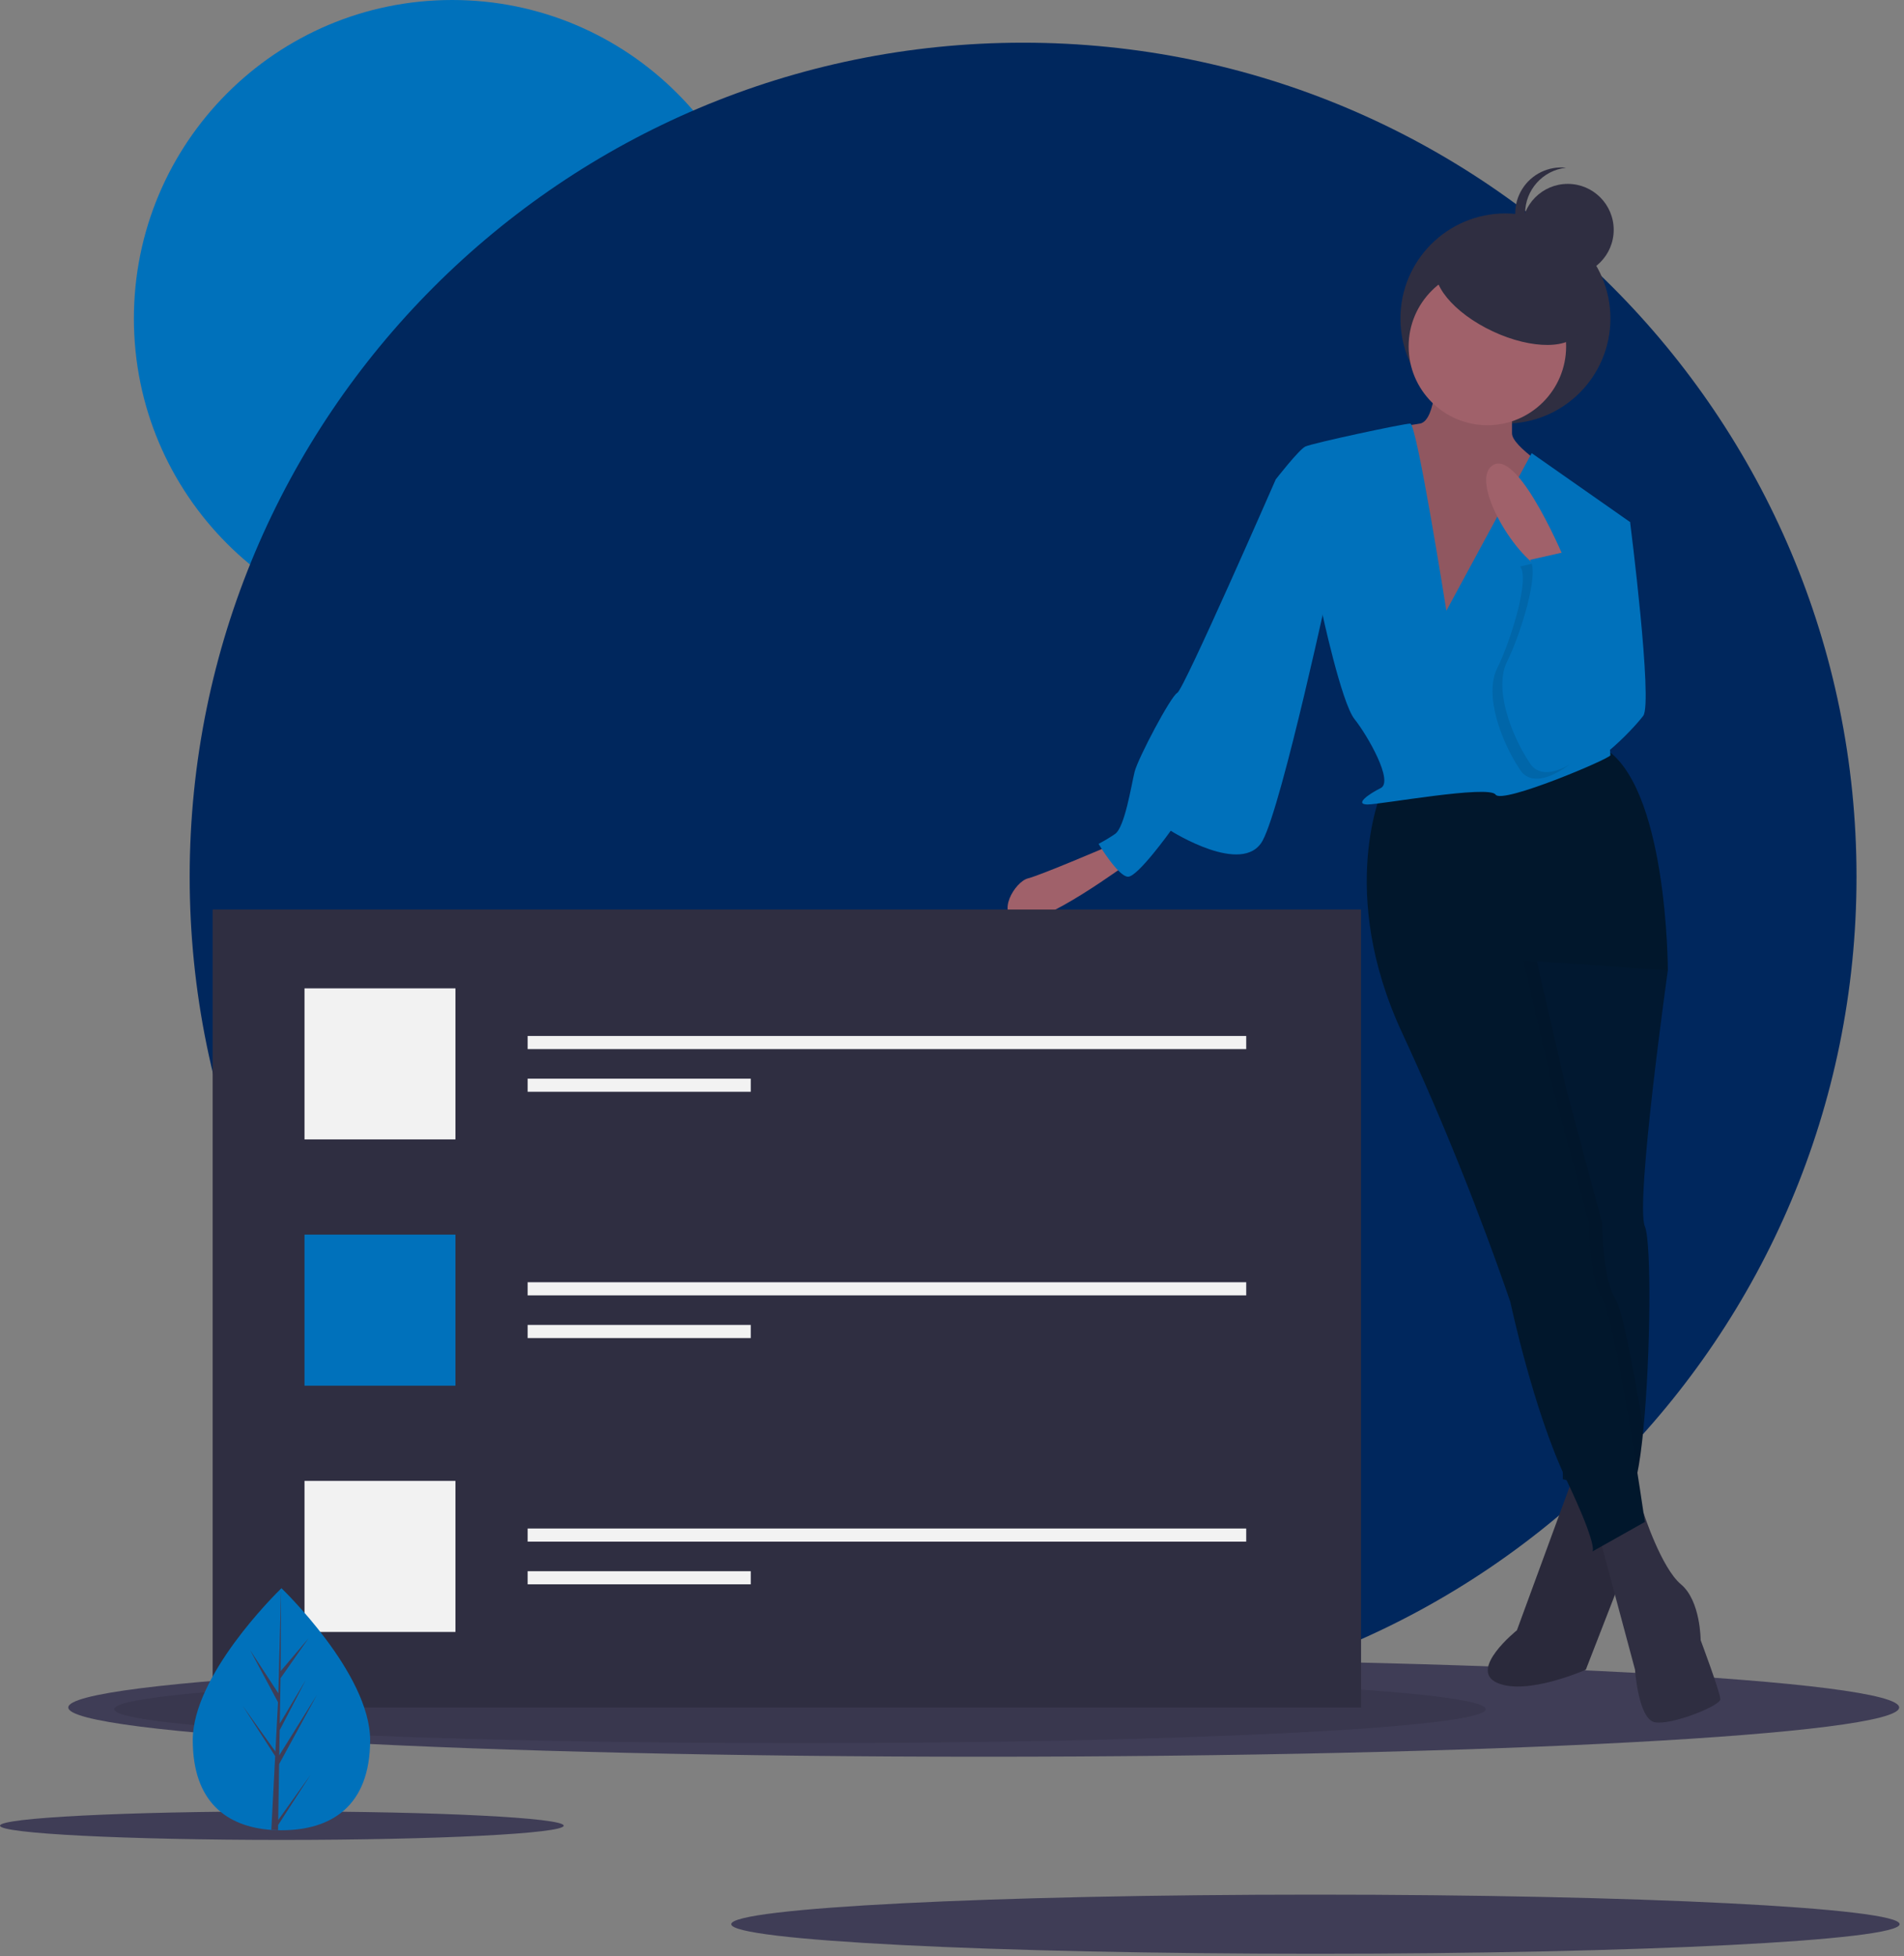 <?xml version="1.0" encoding="utf-8"?>
<svg width="330px" height="339px" viewBox="0 0 330 339" version="1.1" xmlns:xlink="http://www.w3.org/1999/xlink" xmlns="http://www.w3.org/2000/svg">
  <rect x="0" y="0" width="330" height="339" fill="#808080" stroke="none"/>
  <desc>Created with Lunacy</desc>
  <g id="upgrade-account">
    <g id="graphic-/-help-fellow-designers-(dark)">
      <path d="M55.163 110.395C85.629 110.395 110.326 85.682 110.326 55.198C110.326 24.713 85.629 0 55.163 0C24.697 0 0 24.713 0 55.198C0 85.682 24.697 110.395 55.163 110.395Z" transform="translate(23.206 0)" id="Oval" fill="#0071BB" stroke="none" />
      <path d="M144.448 289.076C224.224 289.076 288.895 224.364 288.895 144.538C288.895 64.712 224.224 0 144.448 0C64.671 0 0 64.712 0 144.538C0 224.364 64.671 289.076 144.448 289.076Z" transform="translate(32.874 7.397)" id="Oval" fill="#00275D" stroke="none" />
      <path d="M158.665 17.071C246.293 17.071 317.33 13.25 317.33 8.536C317.33 3.822 246.293 0 158.665 0C71.037 0 0 3.822 0 8.536C0 13.25 71.037 17.071 158.665 17.071Z" transform="translate(11.832 287.369)" id="Oval" fill="#3F3D56" stroke="none" />
      <path d="M118.857 11.773C184.499 11.773 237.713 9.138 237.713 5.887C237.713 2.636 184.499 0 118.857 0C53.214 0 0 2.636 0 5.887C0 9.138 53.214 11.773 118.857 11.773Z" transform="translate(19.794 290.312)" id="Oval" fill="#000000" fill-opacity="0.1" stroke="none" />
      <path d="M101.252 10.243C157.172 10.243 202.504 7.95 202.504 5.121C202.504 2.293 157.172 0 101.252 0C45.332 0 0 2.293 0 5.121C0 7.95 45.332 10.243 101.252 10.243Z" transform="translate(126.738 328.341)" id="Oval" fill="#3F3D56" stroke="none" />
      <path d="M48.852 4.942C75.833 4.942 97.705 3.836 97.705 2.471C97.705 1.106 75.833 0 48.852 0C21.872 0 0 1.106 0 2.471C0 3.836 21.872 4.942 48.852 4.942Z" transform="translate(0 313.919)" id="Oval" fill="#3F3D56" stroke="none" />
      <path d="M18.198 36.419C28.249 36.419 36.396 28.266 36.396 18.209C36.396 8.153 28.249 0 18.198 0C8.148 0 0 8.153 0 18.209C0 28.266 8.148 36.419 18.198 36.419Z" transform="translate(242.721 36.988)" id="Oval" fill="#2F2E41" stroke="none" />
      <path d="M15.284 0L5.048 27.883C5.048 27.883 -3.483 34.712 1.635 36.988C6.754 39.264 16.99 34.712 16.99 34.712L24.952 14.226L23.814 0L15.284 0Z" transform="translate(257.862 254.649)" id="Path" fill="#2F2E41" stroke="none" />
      <path d="M15.284 0L5.048 27.883C5.048 27.883 -3.483 34.712 1.635 36.988C6.754 39.264 16.99 34.712 16.99 34.712L24.952 14.226L23.814 0L15.284 0Z" transform="translate(257.862 254.649)" id="Path" fill="#000000" fill-opacity="0.1" stroke="none" />
      <path d="M3.862 0L12.392 1.138C12.392 1.138 16.373 32.436 14.667 34.712C12.961 36.988 4.431 46.093 1.018 43.817C-2.394 41.541 3.862 0 3.862 0Z" transform="translate(270.137 89.34)" id="Path" fill="#0071BB" stroke="none" />
      <path d="M17.756 0C17.756 0 5.813 5.121 3.539 5.69C1.264 6.26 -2.148 11.95 1.832 13.088C5.813 14.226 21.168 2.845 21.168 2.845L17.756 0Z" transform="translate(174.636 146.53)" id="Path" fill="#A0616A" stroke="none" />
      <path d="M0 3.841L6.256 27.172C6.256 27.172 6.824 35.708 9.668 36.277C12.511 36.846 21.042 33.431 21.042 32.293C21.042 31.155 17.629 22.05 17.629 22.05C17.629 22.05 17.629 15.222 14.217 12.377C10.805 9.531 7.731 0 7.731 0L0 3.841Z" transform="translate(277.127 262.189)" id="Path" fill="#2F2E41" stroke="none" />
      <path d="M24.454 52.921C25.602 55.602 25.46 75.046 24.203 87.986C23.595 94.274 22.725 99.026 21.61 99.583L13.461 97.546L10.236 96.738L10.151 89.659L9.668 50.645L0 10.243L0 0L24.454 2.276L28.332 8.371L28.435 8.536C28.435 8.536 22.748 48.938 24.454 52.921Z" transform="translate(260.635 159.618)" id="Path" fill="#011830" stroke="none" />
      <path d="M19.335 65.441C20.552 67.267 22.583 78.204 24.204 87.986C23.595 94.274 22.725 99.026 21.61 99.583L13.461 97.546C13.336 97.284 13.211 97.011 13.08 96.738C12.039 94.553 11.061 92.14 10.151 89.659L9.668 50.645L0 10.243L0 0L24.454 2.276L28.332 8.371L5.687 6.829L10.805 29.021L17.061 52.352C17.061 52.352 17.061 62.026 19.335 65.441Z" transform="translate(260.635 159.618)" id="Path" fill="#000000" fill-opacity="0.1" stroke="none" />
      <path d="M2.709 7.398C2.709 7.398 -5.253 25.038 6.121 49.507C13.159 64.734 19.423 80.308 24.888 96.169C24.888 96.169 28.869 114.948 34.556 126.898C40.243 138.848 39.105 139.417 39.105 139.417L48.205 134.295C48.205 134.295 43.086 99.014 40.812 95.6C38.537 92.186 38.537 82.512 38.537 82.512L32.281 59.181L27.163 36.988L52.185 38.695C52.185 38.695 52.185 6.26 40.812 0L2.709 7.398Z" transform="translate(236.884 129.458)" id="Path" fill="#01172C" stroke="none" />
      <path d="M13.217 0C13.217 0 13.217 9.105 10.373 9.674C7.53 10.243 1.843 10.243 0.137 13.088C-1.569 15.933 13.217 53.49 13.217 53.49L28.572 43.817L33.69 18.209C33.69 18.209 26.297 13.657 26.297 11.381L26.297 1.138L13.217 0Z" transform="translate(235.76 63.733)" id="Path" fill="#A0616A" stroke="none" />
      <path d="M13.217 0C13.217 0 13.217 9.105 10.373 9.674C7.53 10.243 1.843 10.243 0.137 13.088C-1.569 15.933 13.217 53.49 13.217 53.49L28.572 43.817L33.69 18.209C33.69 18.209 26.297 13.657 26.297 11.381L26.297 1.138L13.217 0Z" transform="translate(235.76 63.733)" id="Path" fill="#000000" fill-opacity="0.1" stroke="none" />
      <path d="M13.649 27.314C21.186 27.314 27.297 21.2 27.297 13.657C27.297 6.115 21.186 0 13.649 0C6.111 0 0 6.115 0 13.657C0 21.2 6.111 27.314 13.649 27.314Z" transform="translate(244.143 46.377)" id="Oval" fill="#A0616A" stroke="none" />
      <path d="M29.572 32.436C29.572 32.436 24.454 0 23.316 0C22.179 0 6.256 3.414 5.118 3.983C3.981 4.552 0 9.674 0 9.674L7.962 32.436C7.962 32.436 11.374 48.369 13.649 51.214C15.923 54.059 20.473 62.026 18.198 63.164C15.923 64.302 13.649 66.01 15.923 66.01C18.198 66.01 36.965 62.595 38.102 64.302C39.24 66.01 58.007 58.043 58.007 57.474C58.007 56.905 55.732 30.16 55.732 30.16L61.419 17.071L44.358 5.121L29.572 32.436Z" transform="translate(221.111 73.407)" id="Path" fill="#0071BB" stroke="none" />
      <path d="M36.396 0L30.709 2.845C30.709 2.845 14.786 39.264 13.649 39.833C12.511 40.402 6.824 51.214 6.256 53.49C5.687 55.767 4.55 63.164 2.843 64.302C1.928 64.924 0.979 65.494 0 66.01C0 66.01 3.412 71.7 5.118 71.7C6.824 71.7 12.511 63.733 12.511 63.733C12.511 63.733 25.022 71.7 28.435 65.441C31.847 59.181 40.377 19.348 40.377 19.348L36.396 0Z" transform="translate(190.402 80.236)" id="Path" fill="#0071BB" stroke="none" />
      <path d="M13.864 17.258C13.864 17.258 5.903 -2.09 1.353 0.186C-3.196 2.462 4.765 16.119 9.884 18.396L13.864 17.258Z" transform="translate(257.575 80.334)" id="Path" fill="#A0616A" stroke="none" />
      <path d="M4.798 1.805L12.777 0L14.466 8.633C14.466 8.633 21.859 21.721 20.153 27.412C18.447 33.102 8.21 42.207 4.798 37.086C1.386 31.964 -1.457 23.998 0.817 19.445C3.092 14.893 6.504 4.081 4.798 1.805Z" transform="translate(258.68 96.356)" id="Path" fill="#000000" fill-opacity="0.1" stroke="none" />
      <path d="M4.798 1.805L12.777 0L14.466 8.633C14.466 8.633 21.859 21.721 20.153 27.412C18.447 33.102 8.21 42.207 4.798 37.086C1.386 31.964 -1.457 23.998 0.817 19.445C3.092 14.893 6.504 4.081 4.798 1.805Z" transform="translate(260.386 95.218)" id="Path" fill="#0071BB" stroke="none" />
      <path d="M6.54 27.3C10.154 27.299 13.085 21.187 13.087 13.649C13.088 6.11 10.16 -0.001 6.547 0C2.933 0.001 0.002 6.113 0 13.652C-0.002 21.191 2.926 27.301 6.54 27.3Z" transform="matrix(0.424 -0.906 0.906 0.424 246.352 51.634)" id="Oval" fill="#2F2E41" stroke="none" />
      <path d="M7.962 15.933C12.359 15.933 15.923 12.367 15.923 7.967C15.923 3.567 12.359 0 7.962 0C3.565 0 0 3.567 0 7.967C0 12.367 3.565 15.933 7.962 15.933Z" transform="translate(263.762 31.867)" id="Oval" fill="#2F2E41" stroke="none" />
      <path d="M1.717 7.967C1.718 3.898 4.783 0.483 8.826 0.047C5.792 -0.284 2.836 1.149 1.216 3.736C-0.405 6.323 -0.405 9.61 1.216 12.198C2.836 14.785 5.792 16.218 8.826 15.886C4.783 15.45 1.718 12.036 1.717 7.967L1.717 7.967Z" transform="translate(262.614 29.021)" id="Path" fill="#2F2E41" stroke="none" />
      <path d="M0 0L199.042 0L199.042 138.279L0 138.279L0 0Z" transform="translate(36.855 157.626)" id="Rectangle" fill="#2F2E41" stroke="none" />
      <path d="M0 0L26.16 0L26.16 26.176L0 26.176L0 0Z" transform="translate(52.778 171.283)" id="Rectangle" fill="#F2F2F2" stroke="none" />
      <path d="M0 0L26.16 0L26.16 26.176L0 26.176L0 0Z" transform="translate(52.778 213.962)" id="Rectangle" fill="#0071BB" stroke="none" />
      <path d="M0 0L26.16 0L26.16 26.176L0 26.176L0 0Z" transform="translate(52.778 256.64)" id="Rectangle" fill="#F2F2F2" stroke="none" />
      <path d="M0 0L124.544 0L124.544 2.276L0 2.276L0 0Z" transform="translate(91.449 179.535)" id="Rectangle" fill="#F2F2F2" stroke="none" />
      <path d="M0 0L38.671 0L38.671 2.276L0 2.276L0 0Z" transform="translate(91.449 186.932)" id="Rectangle" fill="#F2F2F2" stroke="none" />
      <path d="M0 0L124.544 0L124.544 2.276L0 2.276L0 0Z" transform="translate(91.449 222.213)" id="Rectangle" fill="#F2F2F2" stroke="none" />
      <path d="M0 0L38.671 0L38.671 2.276L0 2.276L0 0Z" transform="translate(91.449 229.611)" id="Rectangle" fill="#F2F2F2" stroke="none" />
      <path d="M0 0L124.544 0L124.544 2.276L0 2.276L0 0Z" transform="translate(91.449 264.892)" id="Rectangle" fill="#F2F2F2" stroke="none" />
      <path d="M0 0L38.671 0L38.671 2.276L0 2.276L0 0Z" transform="translate(91.449 272.289)" id="Rectangle" fill="#F2F2F2" stroke="none" />
      <path d="M30.741 26.319C30.741 37.902 23.86 41.947 15.371 41.947C15.174 41.947 14.977 41.944 14.782 41.94C14.389 41.931 13.998 41.913 13.614 41.886C5.952 41.344 0 37.091 0 26.319C0 15.172 14.235 1.106 15.307 0.062L15.309 0.061C15.35 0.02 15.371 0 15.371 0C15.371 0 30.741 14.736 30.741 26.319Z" transform="translate(33.41 275.238)" id="Path" fill="#0071BB" stroke="none" />
      <path d="M6.178 40.174L11.8 32.315L6.164 41.038L6.15 41.94C5.756 41.931 5.366 41.913 4.981 41.886L5.587 30.298L5.582 30.207L5.592 30.192L5.65 29.096L0 20.352L5.667 28.275L5.681 28.507L6.138 19.752L1.302 10.716L6.198 18.216L6.675 0.062L6.676 0L6.676 0.061L6.597 14.375L11.412 8.7L6.577 15.608L6.45 23.448L10.947 15.924L6.431 24.602L6.36 28.96L12.886 18.488L6.335 30.48L6.178 40.174Z" transform="translate(42.043 275.238)" id="Path" fill="#3F3D56" stroke="none" />
    </g>
  </g>
</svg>